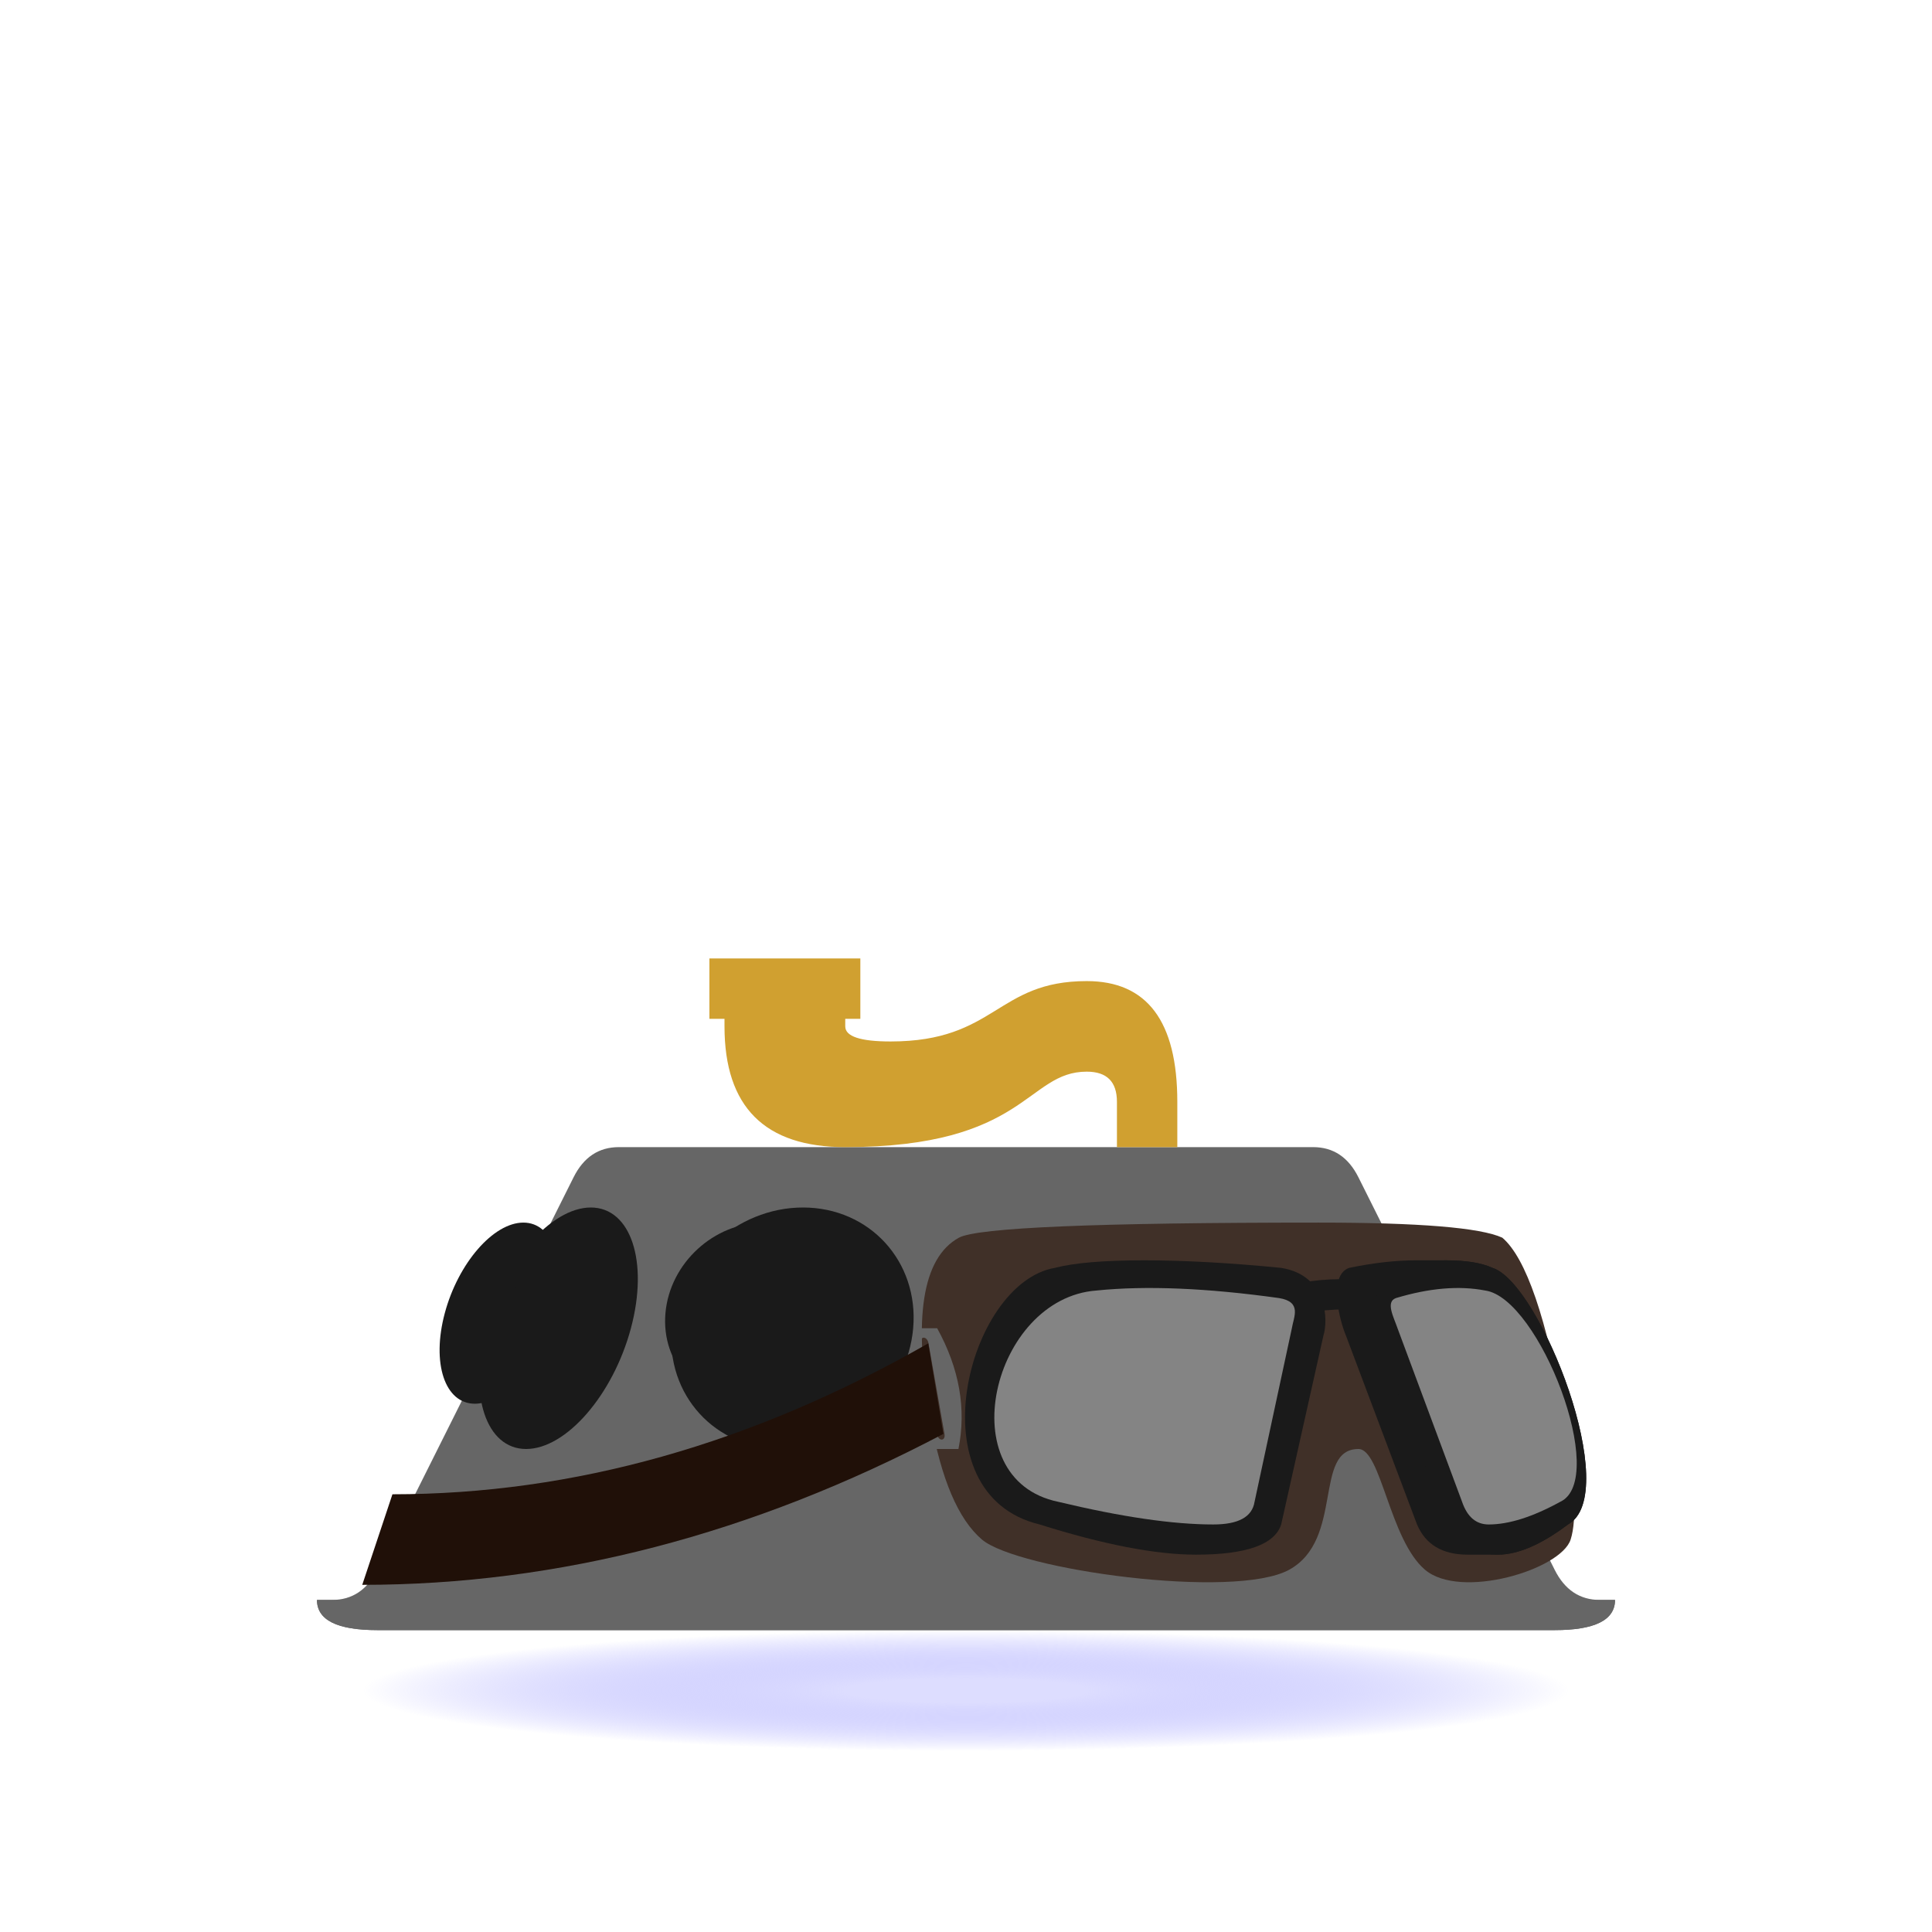 <svg xmlns="http://www.w3.org/2000/svg" viewBox="0 0 256 256">
	<defs>
		<style type="text/css">
			:root {
				--met-1: #666;
				--met-2: #333;
				--met-3: #8f8f80;
				--met-4: #d0a030;
				--ppe-1: #1a1a1a;
				--ppe-2: #888;
				--ppe-3: #eee;
				--ltr-1: #403028;
				--ltr-2: #201008;
				background: #222
			}

			.met-1 {fill: #666; stroke: #666}
			.met-2 {fill: #333; stroke: #333}
			.met-3 {fill: #8f8f80; stroke: #8f8f80}
			.met-4 {fill: #d0a030; stroke: #d0a030}
			.ppe-1 {fill: #1a1a1a; stroke: #1a1a1a}
			.ppe-2 {fill: #888; stroke: #888}
			.ppe-3 {fill: #eee; stroke: #eee}
			.ltr-1 {fill: #403028; stroke: #403028}
			.ltr-2 {fill: #201008; stroke: #201008}

			.line, .limb {fill: none;}
			:not(.line, .limb) {stroke: none}
			.limb {
				stroke-width: 10;
				stroke-linecap: round;
				stroke-linejoin: round;
			}
		</style>
		<linearGradient id="Gradient1">
			<stop class="stop1" offset="0%"/>
			<stop class="stop2" offset="50%"/>
			<stop class="stop3" offset="100%"/>
		</linearGradient>
		<radialGradient id="flash" r="50%">
			<stop offset=".2" stop-color="#ddf"/>
			<stop offset="1" stop-color="#88f" stop-opacity="0"/>
		</radialGradient>
	</defs>
	<g stroke="#888" stroke-width=".2" fill="#fff">
		<rect fill-opacity=".05" width="100%" height="100%" />
		<rect fill-opacity=".05" x="12.5%" y="12.5%" width="75%" height="75%"/>
		<rect fill-opacity=".05" x="25%" y="25%" width="50%" height="50%"/>
	</g>
	<animate id="a" dur="2s" begin="0;a.end"/>
	
	<g id="robot_1" class="robot">

		<ellipse fill="url(#flash)" cx="128" cy="224" rx="80" ry="8">
		 <animate attributeName="rx"
									dur="0.5"
									begin="a.begin+0.1"
									repeatCount="4"
									values="80; 88; 80"
									keyTimes="0;.2;1"/>
		</ellipse>
		<g>
			<animateTransform attributeName="transform"
												type="translate"
												dur="1"
												begin="a.begin"
												repeatCount="2"
												values="0 0; 2 4; 0 0; -2 4; 0 0"
												keyTimes="0; .2; .5; .7; 1"/>
			<g>
				<path class="met-1" d="M50 216 q-8 0 -8 -4 h2 q4 0 6 -4 l26 -52 q2 -4 6 -4 h92 q4 0 6 4 l26 52 q2 4 6 4 h2 q0 4 -8 4z"/>
				<path class="met-1 l1" d="M50 216 q-8 0 -8 -4 h170 h2 q0 4 -8 4z"/>

				<g class="ppe-1" transform="skewX(-5)" transform-origin="105 176">
					<circle class="l1" cx="105" cy="176" r="16"/>
					<!-- <path class="l2" d="M105 163.1 l4 2 c14.4 7.2 4.4 28 -10 21.8 l-4 -2"/> -->
					<path class="l2 line" stroke-width="24" stroke-linecap="round" d="M104 176 l-4 -2"/>
					<circle class="l3" cx="100" cy="174" r="12"/>
					<circle cx="100" cy="174" r="4"/>
				</g>
				<g class="ppe-1" transform="skewX(-15) scale(.6 1)" transform-origin="74 176">
					<circle class="l1" cx="74" cy="176" r="16"/>
					<!-- <path class="l2" d="M62 162.2 l12 2 c15 2.5 11.6 26.2 -4 23.6 l-12 -2"/> -->
					<path class="l2 line" stroke-width="24" stroke-linecap="round" d="M72 176 l-12 -2"/>
					<circle class="l3" cx="60" cy="174" r="12"/>
					<circle cx="60" cy="174" r="4"/>
				</g>
				
				<g transform="skewX(10)" transform-origin="180 192">
					<mask id="lens" maskUnits="userSpaceOnUse" fill="#000">
						<rect x="0" y="0" width="100%" height="100%" fill="#fff" />
						<path d="M165 199 q-1 3 -6 3 q-8 0 -20 -3 c-14 -3 -4 -27 10 -28 q10 -1 24 1 c3 .5 1.5 2.5 1 4z"/>
						<path d="M192.5 199 q.5 3 3 3 q4 0 10 -3 c7 -3 2 -27 -5 -28 q-5 -1 -12 1 c-1.5 .5 -.75 2.5 -.5 4z"/>
					</mask>
					<g mask="url(#lens)">
						<path class="ltr-1" d="M180 192 v-19 h-5 h7.5 h-2.5 v19 c-6 0 -4 12 -12 16 c-8 4 -36 0 -40 -4 q-4 -4 -4 -16 q0 -20 8 -24 q4 -2 48 -2
																	q20 0 24 2 q4 4 4 24 q0 12 -2 16 c-2 4 -16 8 -20 4 c-4 -4 -3 -16 -6 -16"/>
						<path class="ppe-1 l2" d="M168 202 q-2 4 -12 4 q-8 0 -20 -4 c-16 -4 -4 -32 8 -34 q4 -1 12 -1 q8 0 18 1 c6 1 5 7 4 9z"/>
						<path class="ppe-1 l1" d="M186 202 q1 4 6 4 h4 q4 0 10 -4 c8 -4 2 -32 -4 -34 q-2 -1 -6 -1 h-4 q-4 0 -9 1 c-3 1 -2.5 7 -2 9z"/>
						<path class="ppe-1 l2" d="M190 202 q1 4 6 4 q4 0 10 -4 c8 -4 2 -32 -4 -34 q-2 -1 -6 -1 q-4 0 -9 1 c-3 1 -2.5 7 -2 9z"/>
					</g>
					<path class="ppe-3" fill-opacity=".5" d="M165 199 q-1 3 -6 3 q-8 0 -20 -3 c-14 -3 -4 -27 10 -28 q10 -1 24 1 c3 .5 1.5 2.5 1 4z"/>
					<path class="ppe-3" fill-opacity=".5" d="M192.5 199 q.5 3 3 3 q4 0 10 -3 c7 -3 2 -27 -5 -28 q-5 -1 -12 1 c-1.5 .5 -.75 2.5 -.5 4z"/>
					<path class="ppe-1 l3" d="M176 170 q6 -1 10 0 v4 q-4 -1 -10 0"/>
					<path class="met-1 l3" fill-rule="evenodd" d="M124 176 h3 q3 8 0 16 h-3z m.5 2 c0 -1 1 -1 1 0 v12 c0 1 -1 1 -1 0"/>
				</g>
				<path class="ltr-2" d="M123 178 l2 12 q-38 20 -77 20 l4 -12 q36 0 71 -20"/>
			</g>
			<g class="met-4" stroke-width="0" fill-opacity="1.5">
				<path d="M148 152 v-6 q0 -4 -4 -4 c-8 0 -8 10 -32 10 q-16 0 -16 -16 v-2 h16 v2 q0 2 6 2 c14 0 14 -8 26 -8 q12 0 12 16 v6"/>
				<path class="l3 line" stroke-width="1" d="M154 152 v-6 q0 -14 -10 -14 c-12 0 -12 8 -26 8 q-8 0 -8 -4 v-2"/>
				<g>
					<rect class="l1" x="94" y="127" height="8" width="20"/>
					<line class="l4 line" x1="112" y1="127" x2="112" y2="135"/>
					<path class="l4 line" stroke-width="1" d="M112 127 v8"/>
				</g>
			</g>
		</g>
	</g>
	<script href="AlloMachines_machine.js">
	</script>
</svg>